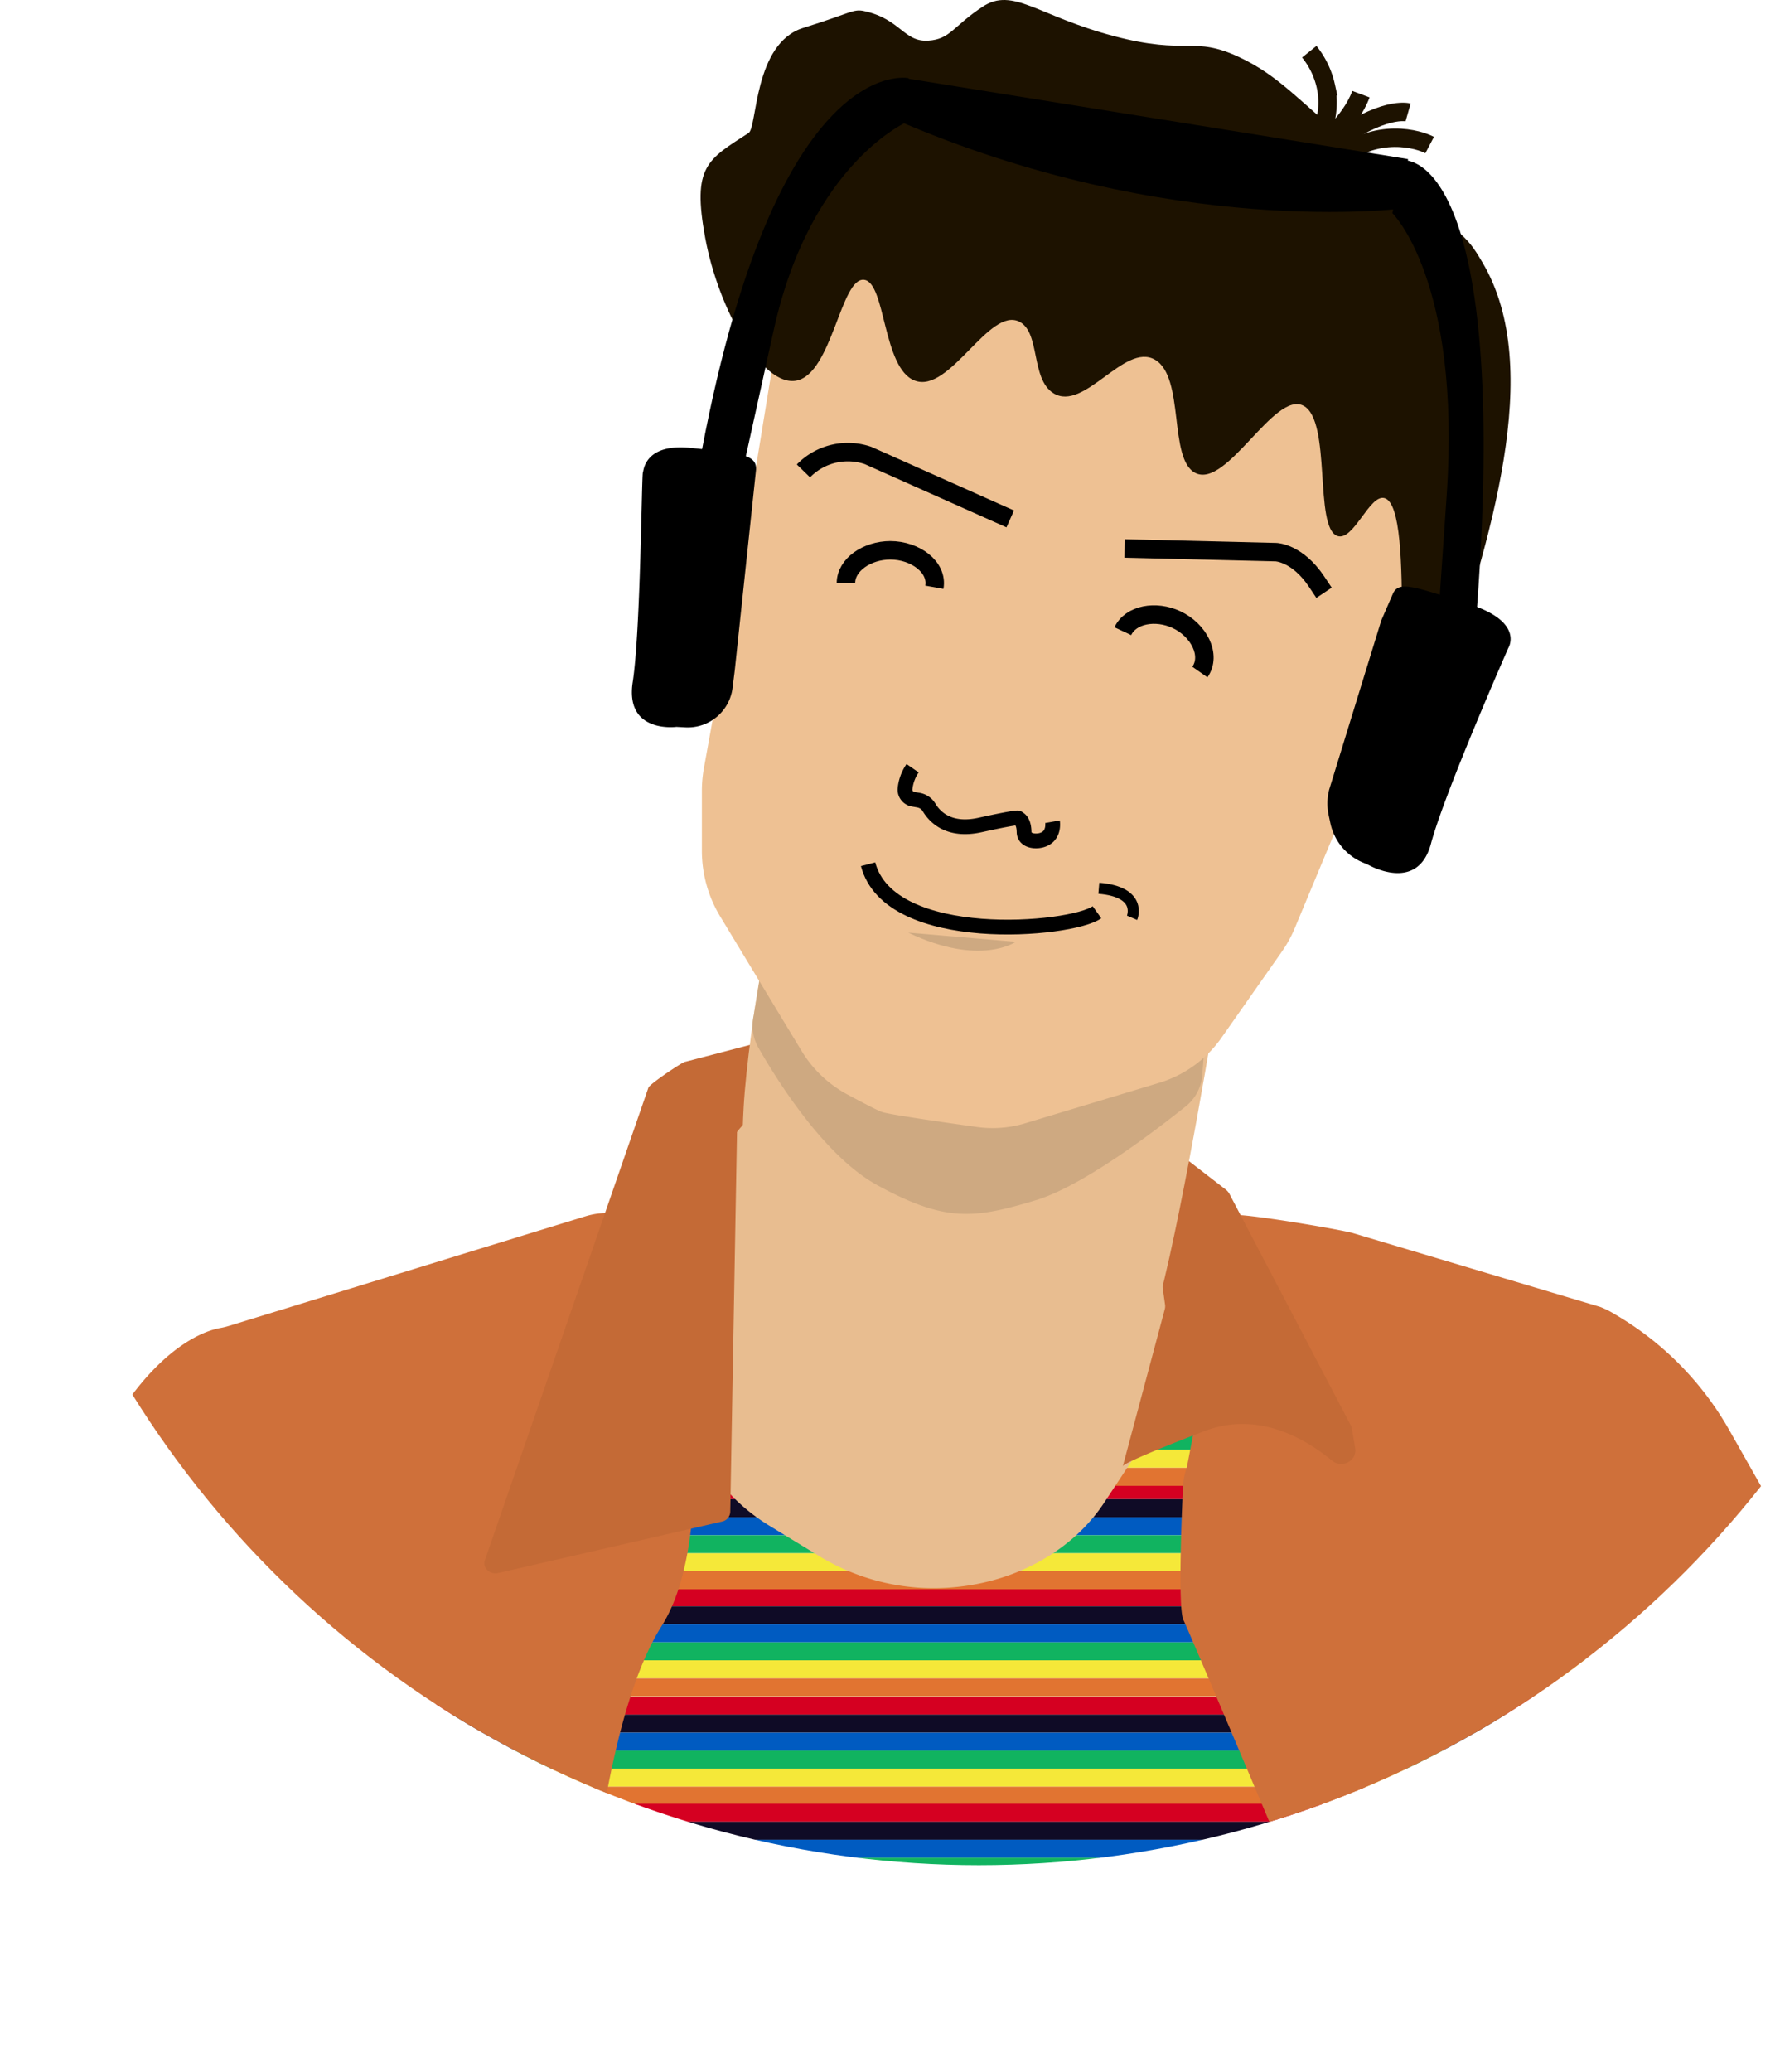 <svg id="Layer_1" data-name="Layer 1" xmlns="http://www.w3.org/2000/svg" xmlns:xlink="http://www.w3.org/1999/xlink" viewBox="0 0 482.13 561"><defs><style>.cls-1,.cls-17,.cls-18,.cls-19,.cls-20,.cls-21,.cls-22,.cls-3{fill:none;}.cls-2{clip-path:url(#clip-path);}.cls-19,.cls-20,.cls-3{stroke:#1d1200;}.cls-17,.cls-18,.cls-19,.cls-20,.cls-21,.cls-22,.cls-3{stroke-miterlimit:10;}.cls-17,.cls-3{stroke-width:5px;}.cls-4{fill:#d50021;}.cls-5{fill:#0f0b26;}.cls-6{fill:#005bc1;}.cls-7{fill:#11b360;}.cls-8{fill:#f5e839;}.cls-9{fill:#e17431;}.cls-10{fill:#e8bd90;}.cls-11{fill:#cf703a;}.cls-12{fill:#c46a36;}.cls-13{fill:#cea981;}.cls-14{fill:#eec193;}.cls-15{fill:#fc9;}.cls-16{fill:#1d1200;}.cls-17,.cls-18,.cls-21,.cls-22{stroke:#000;}.cls-18{stroke-width:7px;}.cls-20,.cls-21{stroke-width:4px;}.cls-22{stroke-width:3px;}</style><clipPath id="clip-path" transform="translate(-418.87 -568)"><circle class="cls-1" cx="684" cy="803" r="270"/></clipPath></defs><g class="cls-2"><path class="cls-3" d="M767.5,617.5c1-.86,13.45-12.17,10.5-26.13a22.77,22.77,0,0,0-4.5-9.37" transform="translate(-418.87 -568)"/><rect class="cls-4" x="118.13" y="459.38" width="312" height="4.88"/><rect class="cls-5" x="118.13" y="464.25" width="312" height="4.88"/><rect class="cls-6" x="118.13" y="469.13" width="312" height="4.88"/><rect class="cls-7" x="118.13" y="474" width="312" height="4.88"/><rect class="cls-8" x="118.13" y="478.88" width="312" height="4.88"/><rect class="cls-9" x="118.13" y="483.75" width="312" height="4.88"/><rect class="cls-4" x="117.63" y="488.38" width="312" height="4.88"/><rect class="cls-5" x="117.63" y="493.25" width="312" height="4.88"/><rect class="cls-6" x="117.63" y="498.13" width="312" height="4.88"/><rect class="cls-7" x="117.63" y="503" width="312" height="4.88"/><rect class="cls-8" x="117.63" y="507.88" width="312" height="4.88"/><rect class="cls-9" x="117.63" y="512.75" width="312" height="4.88"/><rect class="cls-4" x="117.88" y="516.76" width="312" height="4.88"/><rect class="cls-5" x="117.88" y="521.64" width="312" height="4.88"/><rect class="cls-6" x="117.88" y="526.51" width="312" height="4.88"/><rect class="cls-7" x="117.88" y="531.39" width="312" height="4.88"/><rect class="cls-8" x="117.88" y="536.26" width="312" height="4.88"/><rect class="cls-9" x="117.88" y="541.14" width="312" height="4.88"/><rect class="cls-4" x="117.38" y="545.76" width="312" height="4.88"/><rect class="cls-5" x="117.38" y="550.64" width="312" height="4.88"/><rect class="cls-4" x="117.29" y="430.04" width="312" height="4.88"/><rect class="cls-5" x="117.29" y="434.92" width="312" height="4.88"/><rect class="cls-6" x="117.29" y="439.79" width="312" height="4.88"/><rect class="cls-7" x="117.29" y="444.67" width="312" height="4.88"/><rect class="cls-8" x="117.29" y="449.54" width="312" height="4.88"/><rect class="cls-9" x="117.29" y="454.42" width="312" height="4.88"/><rect class="cls-4" x="117.29" y="401.04" width="312" height="4.88"/><rect class="cls-5" x="117.29" y="405.92" width="312" height="4.88"/><rect class="cls-6" x="117.29" y="410.79" width="312" height="4.88"/><rect class="cls-7" x="117.29" y="415.67" width="312" height="4.88"/><rect class="cls-8" x="117.29" y="420.54" width="312" height="4.88"/><rect class="cls-9" x="117.29" y="425.42" width="312" height="4.88"/><rect class="cls-4" x="118.29" y="373.04" width="312" height="4.88"/><rect class="cls-5" x="118.29" y="377.92" width="312" height="4.88"/><rect class="cls-6" x="118.29" y="382.79" width="312" height="4.88"/><rect class="cls-7" x="118.29" y="387.67" width="312" height="4.88"/><rect class="cls-8" x="118.29" y="392.54" width="312" height="4.88"/><rect class="cls-9" x="118.29" y="397.42" width="312" height="4.88"/><path class="cls-10" d="M619.53,872.33l-13.35,19.24a40.76,40.76,0,0,0-6.66,32.12L605.66,952c2.54,11.75,10.29,22.19,21.6,29.09l13.94,8.5a59.58,59.58,0,0,0,36.15,8.16h0c17-1.53,32.19-10.07,40.67-23l19.14-29a40.72,40.72,0,0,0,6.24-30.46L737,893.66" transform="translate(-418.87 -568)"/><path class="cls-11" d="M755.18,898l-2.86-1c2.95-.69,30.18,4,33.08,4.89l67,20a24.21,24.21,0,0,1,3.77,1.9,84.43,84.43,0,0,1,31.15,31.52L897,972.4a18.41,18.41,0,0,1,4,11.53v126.93A17.94,17.94,0,0,1,883.1,1129l-75.37-.67a25.76,25.76,0,0,1-23.45-15.91c-13.6-32.25-43.42-102.93-44.85-105.75-1.52-3-.53-27.55-.14-36a18.52,18.52,0,0,1,1-5.27,3.07,3.07,0,0,0,.13-.5l11.82-61.69a4.77,4.77,0,0,1,.15-.54C754.26,897.28,749.47,899.38,755.18,898Z" transform="translate(-418.87 -568)"/><path class="cls-11" d="M577.41,897.33,480.86,927a19.45,19.45,0,0,1-2.37.57c-4.51.79-25.68,7-42.88,55.89-17.75,50.42-16.91,74.78-16.64,78.5,0,.37,0,.75,0,1.13l-.1,40.72c0,9.55,8.11,17.38,18.35,17.68L557.14,1125c10.23.29,18.84-7,19.48-16.56,1.78-26.63,7-77.33,21.45-100.17,13.89-21.94,8.58-69.59,4-96.91C600.23,900.58,588.5,893.92,577.41,897.33Z" transform="translate(-418.87 -568)"/><path class="cls-12" d="M636.5,864.5c-1.09.43-13,3-18,10l-1.83,102.87a2.79,2.79,0,0,1-2.26,2.6l-60.59,13.94c-2.28.53-4.31-1.4-3.63-3.43l44.31-128c.34-1,9.73-7.28,10-7l32-8.35C640,846.72,639.71,863.24,636.5,864.5Z" transform="translate(-418.87 -568)"/><path class="cls-12" d="M735,877.82l15.91,12.29a3.71,3.71,0,0,1,1,1.21l32.79,62.52a3.38,3.38,0,0,1,.36,1.07l.87,5.22c.56,3.36-3.56,5.58-6.25,3.36-7.8-6.42-20.44-13.43-34.59-8-23.46,9-22.1,9.53-22.1,9.53l11.35-42.45a3.26,3.26,0,0,0,.09-1.39l-5.64-40C728.34,877.88,732.31,875.74,735,877.82Z" transform="translate(-418.87 -568)"/><path class="cls-10" d="M626,825c-2.68,14.44-5.08,31.91-5.7,42.68C616.64,932,645,936.05,648,938.62c3.5,3,41.25,7.34,41.25,7.34s35.25-2.34,41.25-18.34S747,848.29,747,848.29" transform="translate(-418.87 -568)"/><path class="cls-13" d="M623,843a12.1,12.1,0,0,0,1.29,8.66c5.06,8.88,17.88,29.4,32.2,37.23C675,899,682.67,898,699.33,893c12.76-3.81,32.24-18.66,40.68-25.42a12.11,12.11,0,0,0,4.52-8.58l.67-9.1A12.14,12.14,0,0,0,734.9,837l-95.77-14.33c-6.27-.94-11.73-3.86-13.13,2.33Z" transform="translate(-418.87 -568)"/><path class="cls-14" d="M629,661.53,618,729l-8.47,47a34.33,34.33,0,0,0-.55,6.16v16.23a34.36,34.36,0,0,0,5,17.81l22,36.33a32.37,32.37,0,0,0,12.3,11.74c3.9,2.1,8.07,4.29,9.4,4.78,1.89.7,16.94,2.85,25.88,4.1a30.47,30.47,0,0,0,12.94-1l36.45-11a31.83,31.83,0,0,0,16.83-12.26l16.29-23.22a33.5,33.5,0,0,0,3.51-6.38l21.32-51.13L800.55,745a33,33,0,0,0,1.37-3.92L813.73,699c.15-.58.29-1.16.42-1.73,4.22-18.51-7.79-36.82-25.73-40L655.9,634" transform="translate(-418.87 -568)"/><path class="cls-15" d="M594.8,768.14" transform="translate(-418.87 -568)"/><path d="M608.51,763.11" transform="translate(-418.87 -568)"/><path d="M622,727" transform="translate(-418.87 -568)"/><path class="cls-16" d="M634.6,671.05c9.67-1.9,12-28,18.31-27.29,5.9.68,5,24,13.74,27.29,9.46,3.61,20.17-20.18,28.38-15.92,5.65,2.93,3,15.47,9.16,19.33,8.33,5.19,19.22-13.76,27.46-9.1s3.62,27,11,30.7c8.55,4.29,21.41-22.4,29.3-18.19,7.65,4.08,2.77,33,9.16,35.25,4.39,1.54,8.74-11.47,12.81-10.24,8.7,2.63,1.38,65.6,7.33,67.09,2.79.7,7.12-12.45,8.24-15.92,12.9-39.87,27.87-86.14,11-114.84-5.15-8.76-4.11-6-34.47-31.21-15.58-12.91-20.67-19.44-31.46-24.51-12.56-5.9-13.88-.43-33.87-5.69-20.74-5.44-27.44-13.45-35.71-7.95-8,5.28-8.67,8.76-14.65,9.15-6.69.44-7.48-5.85-17.4-8-3-.65-3.48.51-16.48,4.55C623,579.7,624,602.49,621.64,604c-11.2,7.26-15.33,9-11.76,28.39S625.35,672.86,634.6,671.05Z" transform="translate(-418.87 -568)"/><path class="cls-3" d="M779.11,607.27c14.39-10.77,21.16-8.83,21.16-8.83" transform="translate(-418.87 -568)"/><path class="cls-3" d="M776.63,607.27s7.87-5.77,10.87-13.77" transform="translate(-418.87 -568)"/><path class="cls-3" d="M780.5,611.5c11.33-9.45,22.85-5.68,25.61-4.23" transform="translate(-418.87 -568)"/><path d="M607,701c20.17-120.13,58-111.83,58-111.83v11.6s-26.48,11-36.57,56.63L618.35,703" transform="translate(-418.87 -568)"/><path d="M816.55,759.48c15.57-151.64-17.5-148.08-17.5-148.08L796,625.7s18.67,18.21,14.73,76.25l-4,58" transform="translate(-418.87 -568)"/><path d="M661.13,600.27c75,32.63,138.11,24.12,138.11,24.12l1-13.32L663.88,589.15Z" transform="translate(-418.87 -568)"/><path d="M793,736l-14.1,45.77a15,15,0,0,0-.15,6.92l.48,2.26a14.92,14.92,0,0,0,9.12,10.72h0c.46.18.91.38,1.36.61,2.53,1.32,13.54,6.25,16.76-5.88,3.65-13.73,20.92-52.9,20.92-52.9s4.53-7.06-10.54-11.9-19.14-6.45-20.73-2.78" transform="translate(-418.87 -568)"/><path d="M617.88,749.59l-.56,4.45a12.23,12.23,0,0,1-12.78,10.9l-2.45-.13s-14,1.88-11.84-12.14,2.41-56.8,2.77-56.82c.18.06.07-7.89,12.9-6.58,14,1.43,17.93,1.91,17.73,5.91" transform="translate(-418.87 -568)"/><path class="cls-17" d="M692.5,708.5,654,691.33a16.78,16.78,0,0,0-17.51,4.17" transform="translate(-418.87 -568)"/><path class="cls-18" d="M726.5,719" transform="translate(-418.87 -568)"/><path class="cls-17" d="M723.5,716.5l41,1s5.77.15,11,8l2,3" transform="translate(-418.87 -568)"/><path class="cls-19" d="M646.5,802.5" transform="translate(-418.87 -568)"/><path class="cls-20" d="M654,796.33" transform="translate(-418.87 -568)"/><path class="cls-21" d="M716,815c-7,5-56.16,9.32-62-13" transform="translate(-418.87 -568)"/><path class="cls-21" d="M666.06,776a11.92,11.92,0,0,0-2.06,5.68,2.62,2.62,0,0,0,2.08,2.69l1.64.29a4.18,4.18,0,0,1,2.83,2c1.47,2.46,5.28,6.58,13.74,4.72,11.75-2.58,10.25-1.82,10.25-1.82s1.64.25,1.71,3.65c0,2.32,2.72,2.81,4.7,2.28,3.71-1,3-5,3-5" transform="translate(-418.87 -568)"/><path class="cls-18" d="M699.33,727" transform="translate(-418.87 -568)"/><path class="cls-18" d="M703.5,722.5" transform="translate(-418.87 -568)"/><path class="cls-22" d="M716.5,808.5c12,1,9,8,9,8" transform="translate(-418.87 -568)"/><path class="cls-13" d="M664.87,820.52C684.37,829.82,694,823,694,823" transform="translate(-418.87 -568)"/><path class="cls-17" d="M648,725.89c0-5,5.72-8.87,12-8.89,6.81,0,12.92,4.57,11.95,10" transform="translate(-418.87 -568)"/><path class="cls-17" d="M723,738.9c2.15-4.57,8.93-5.74,14.51-3.14,6.09,2.83,9.57,9.62,6.36,14.2" transform="translate(-418.87 -568)"/></g></svg>